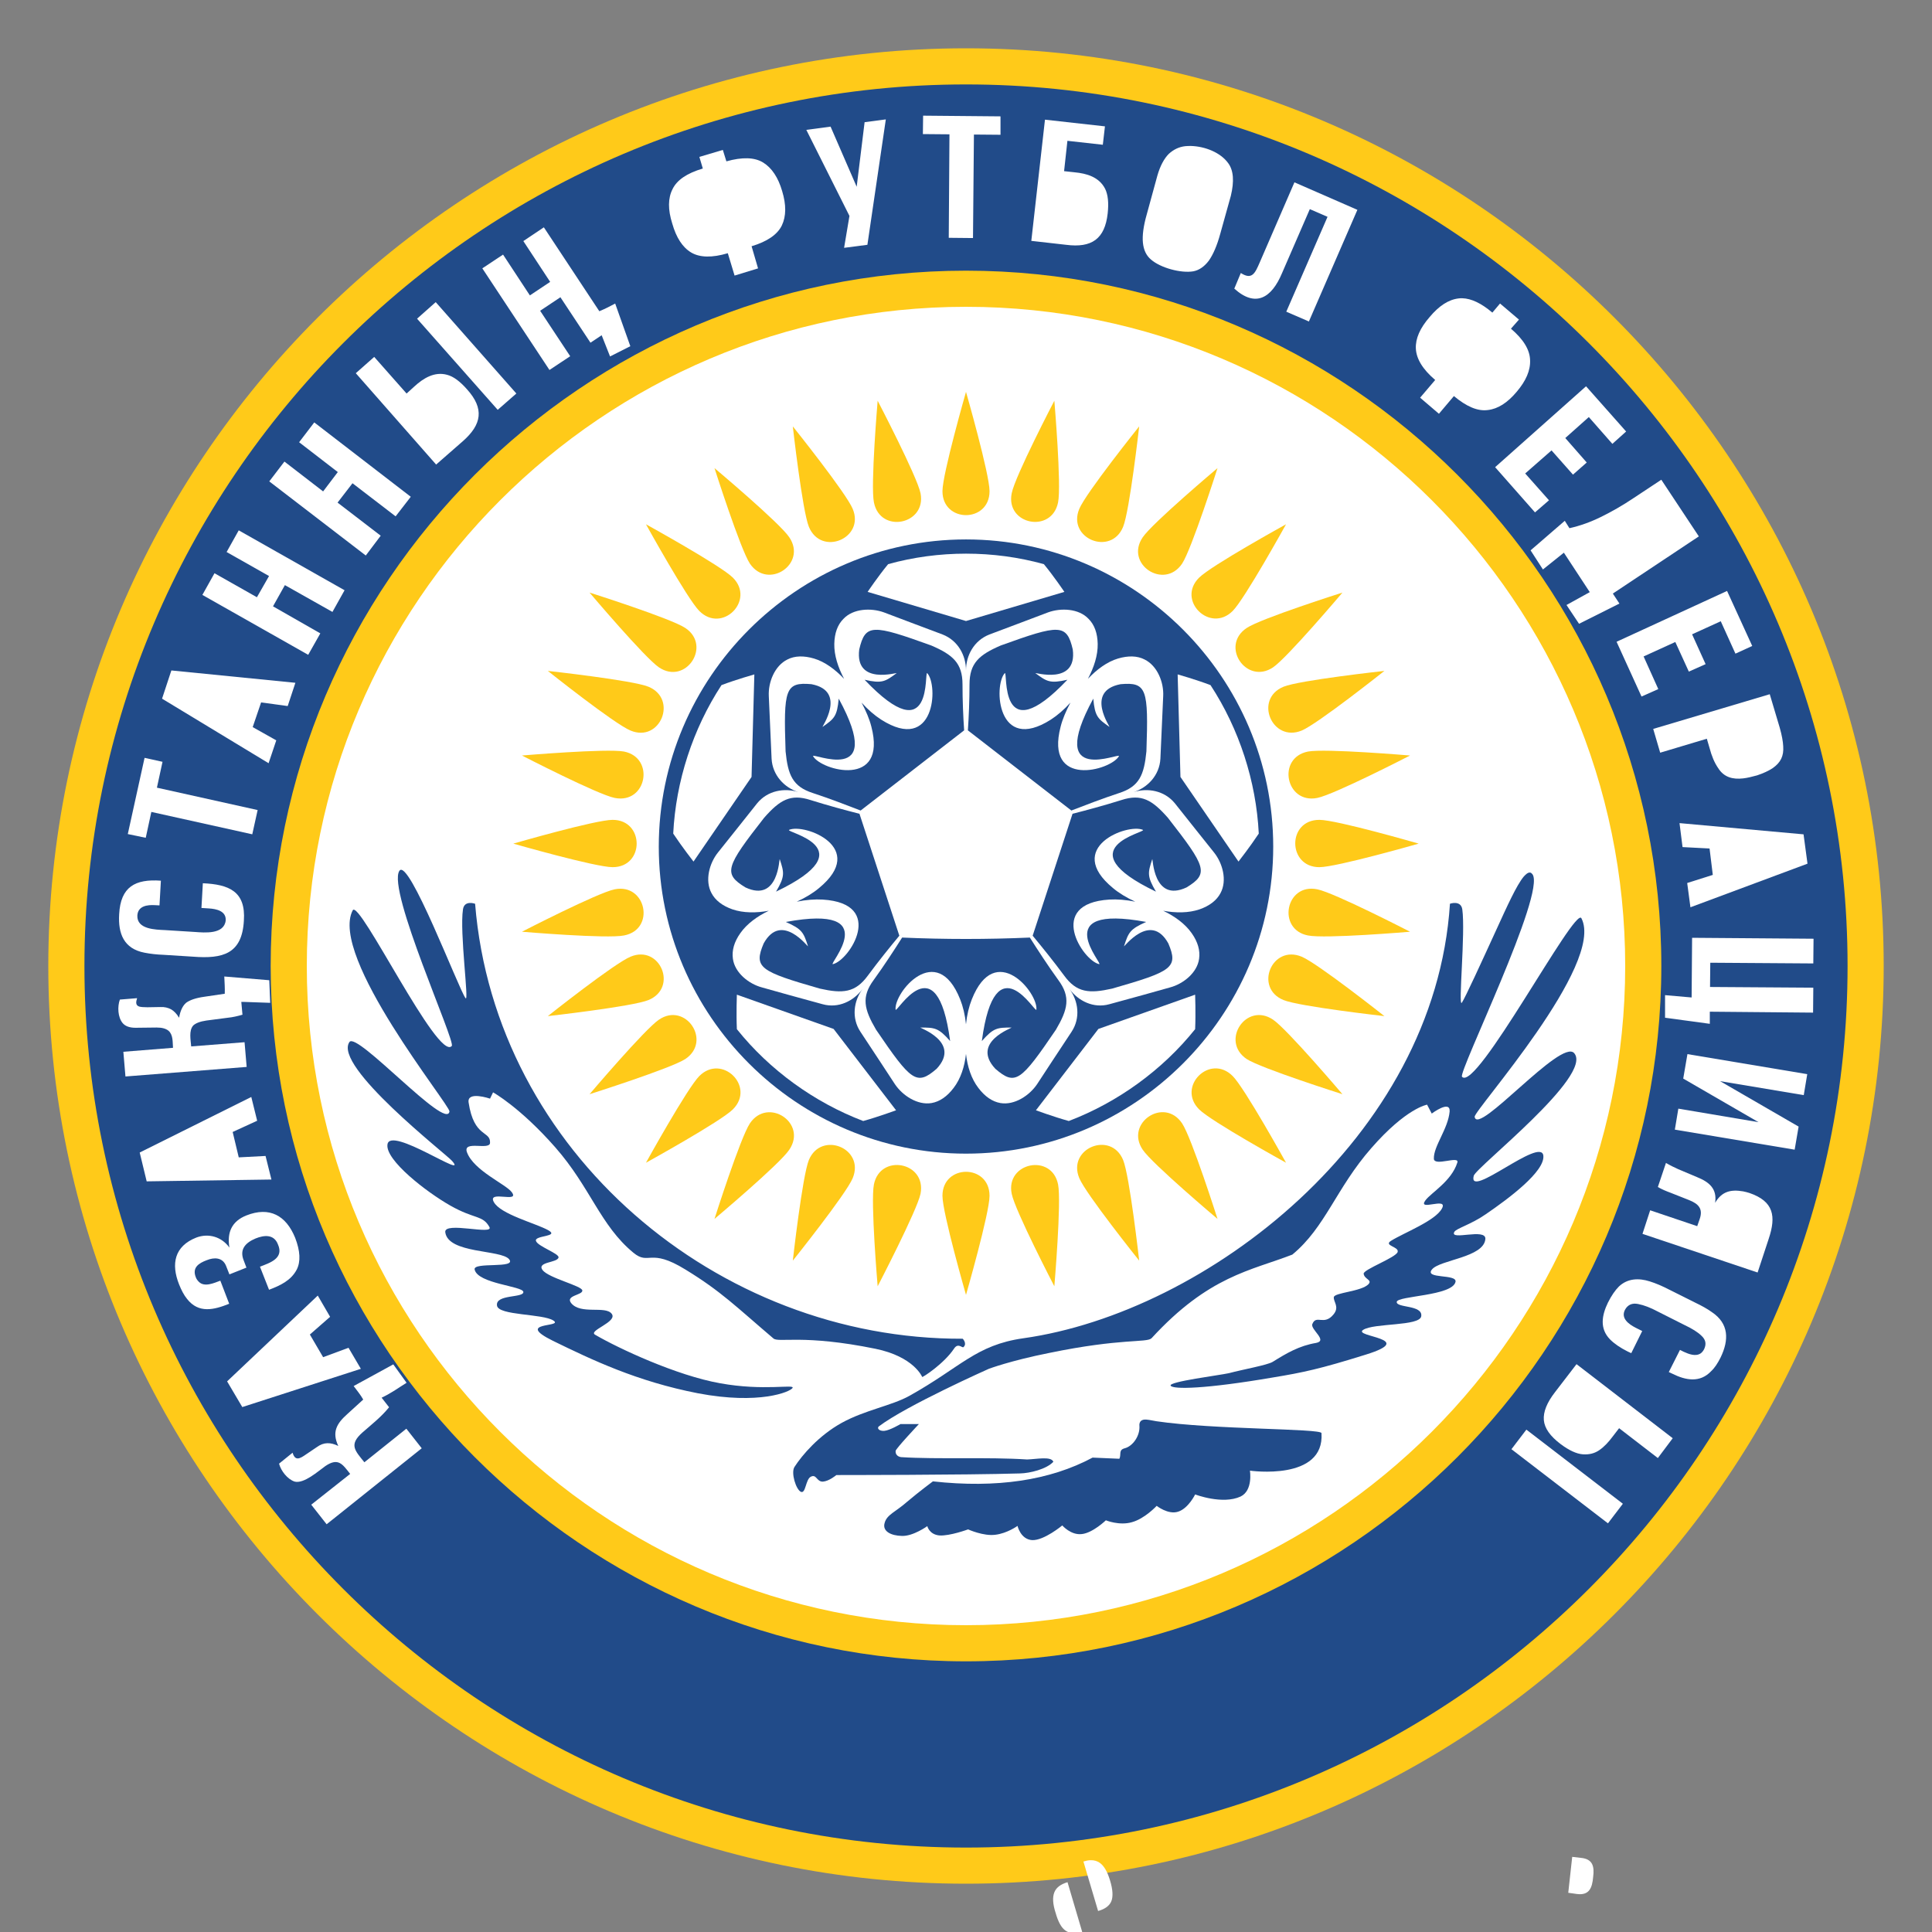 <svg xmlns="http://www.w3.org/2000/svg" width="400" height="400"><rect width="100%" height="100%" fill="#808080" stroke="none"/><g><path d="M200 390c104.628 0 190-85.372 190-190S304.628 10 200 10 10 95.372 10 200s85.372 190 190 190z" fill="#ffca19"/><path d="M200 382.52c100.526 0 182.52-81.994 182.52-182.52 0-100.526-81.994-182.52-182.52-182.52C99.474 17.48 17.48 99.474 17.48 200c0 100.526 81.994 182.52 182.52 182.52z" fill="#214b89"/><path d="M200 343.96c79.29 0 143.96-64.717 143.96-143.96 0-79.29-64.67-143.96-143.96-143.96-79.243 0-143.96 64.67-143.96 143.96 0 79.243 64.717 143.96 143.96 143.96z" fill="#ffca19"/><path d="M200 336.48c75.19 0 136.48-61.29 136.48-136.48S275.19 63.52 200 63.52 63.52 124.81 63.52 200 124.81 336.48 200 336.48z" fill="#fff"/><path d="M200 238.85c34.99 0 63.607-28.57 63.607-63.56 0-35.036-28.618-63.606-63.607-63.606-34.99 0-63.607 28.57-63.607 63.607 0 34.99 28.618 63.56 63.607 63.56z" fill="#214b89"/><path d="M255.21 126.5c2.51-2.51 11.05-17.953 11.05-17.953s-15.49 8.542-18 11.052c-4.73 4.68 2.268 11.58 6.95 6.9z" fill="#ffca19"/><path d="M263.56 138.18c2.942-1.98 14.38-15.493 14.38-15.493s-16.89 5.357-19.835 7.336c-5.55 3.716-.048 11.824 5.454 8.156z" fill="#ffca19"/><path d="M269.495 151.257c3.28-1.35 17.132-12.354 17.132-12.354s-17.615 1.93-20.897 3.28c-6.177 2.56-2.364 11.584 3.765 9.074z" fill="#ffca19"/><path d="M272.728 165.204c3.475-.675 19.207-8.783 19.207-8.783s-17.614-1.495-21.137-.82c-6.516 1.304-4.585 10.907 1.93 9.604z" fill="#ffca19"/><path d="M273.162 179.538c3.572 0 20.56-4.875 20.56-4.875s-16.988-4.922-20.56-4.922c-6.708 0-6.61 9.798 0 9.798z" fill="#ffca19"/><path d="M270.798 193.678c3.523.724 21.137-.772 21.137-.772s-15.732-8.108-19.207-8.784c-6.563-1.35-8.397 8.3-1.93 9.556z" fill="#ffca19"/><path d="M265.73 207.046c3.282 1.35 20.897 3.33 20.897 3.33s-13.85-10.955-17.132-12.306c-6.178-2.558-9.894 6.466-3.765 8.976z" fill="#ffca19"/><path d="M258.105 219.256c2.944 1.93 19.835 7.287 19.835 7.287s-11.438-13.465-14.38-15.443c-5.55-3.716-10.956 4.44-5.455 8.156z" fill="#ffca19"/><path d="M248.26 229.68c2.51 2.51 18 11.052 18 11.052s-8.54-15.444-11.05-17.953c-4.73-4.73-11.63 2.22-6.95 6.9z" fill="#ffca19"/><path d="M236.58 238.03c1.98 2.943 15.493 14.332 15.493 14.332s-5.357-16.843-7.336-19.786c-3.716-5.55-11.872-.05-8.156 5.453z" fill="#ffca19"/><path d="M223.454 243.917c1.352 3.28 12.403 17.084 12.403 17.084s-1.978-17.566-3.33-20.848c-2.557-6.13-11.63-2.364-9.073 3.765z" fill="#ffca19"/><path d="M209.46 247.15c.675 3.475 8.83 19.16 8.83 19.16s1.497-17.567.773-21.09c-1.303-6.515-10.907-4.537-9.604 1.93z" fill="#ffca19"/><path d="M195.126 247.584c0 3.572 4.874 20.51 4.874 20.51s4.874-16.938 4.874-20.51c0-6.66-9.748-6.61-9.748 0z" fill="#ffca19"/><path d="M180.937 245.22c-.724 3.523.772 21.09.772 21.09s8.155-15.685 8.88-19.16c1.254-6.563-8.35-8.397-9.653-1.93z" fill="#ffca19"/><path d="M167.473 240.152c-1.352 3.282-3.33 20.85-3.33 20.85s11.05-13.804 12.403-17.085c2.557-6.178-6.516-9.845-9.073-3.765z" fill="#ffca19"/><path d="M155.263 232.576c-1.98 2.943-7.336 19.786-7.336 19.786s13.56-11.39 15.492-14.333c3.763-5.55-4.44-10.956-8.157-5.454z" fill="#ffca19"/><path d="M144.79 222.78c-2.51 2.508-11.05 17.952-11.05 17.952s15.49-8.543 18-11.052c4.73-4.73-2.268-11.582-6.95-6.9z" fill="#ffca19"/><path d="M136.44 211.1c-2.942 1.978-14.38 15.443-14.38 15.443s16.89-5.357 19.835-7.287c5.55-3.716.048-11.872-5.454-8.156z" fill="#ffca19"/><path d="M130.554 198.07c-3.33 1.35-17.133 12.306-17.133 12.306s17.568-1.98 20.85-3.33c6.177-2.558 2.364-11.534-3.716-8.976z" fill="#ffca19"/><path d="M127.272 184.122c-3.475.676-19.207 8.784-19.207 8.784s17.614 1.496 21.137.772c6.564-1.255 4.585-10.86-1.93-9.556z" fill="#ffca19"/><path d="M126.838 169.74c-3.572 0-20.56 4.923-20.56 4.923s16.988 4.875 20.56 4.875c6.66 0 6.61-9.797 0-9.797z" fill="#ffca19"/><path d="M129.202 155.6c-3.523-.675-21.137.82-21.137.82s15.732 8.11 19.207 8.784c6.612 1.303 8.397-8.3 1.93-9.603z" fill="#ffca19"/><path d="M134.27 142.184c-3.282-1.35-20.85-3.28-20.85-3.28s13.804 11.002 17.134 12.353c6.13 2.558 9.845-6.515 3.716-9.073z" fill="#ffca19"/><path d="M141.895 130.023c-2.944-1.98-19.835-7.336-19.835-7.336s11.438 13.513 14.38 15.492c5.55 3.715 10.956-4.49 5.455-8.157z" fill="#ffca19"/><path d="M151.74 119.6c-2.51-2.51-18-11.053-18-11.053s8.54 15.443 11.05 17.953c4.73 4.73 11.63-2.22 6.95-6.9z" fill="#ffca19"/><path d="M163.42 111.25c-1.932-2.944-15.493-14.334-15.493-14.334s5.357 16.795 7.336 19.787c3.764 5.502 11.872.048 8.156-5.453z" fill="#ffca19"/><path d="M176.546 105.362c-1.352-3.282-12.403-17.084-12.403-17.084s1.978 17.518 3.33 20.8c2.557 6.177 11.63 2.365 9.073-3.716z" fill="#ffca19"/><path d="M190.59 102.13c-.725-3.524-8.88-19.16-8.88-19.16s-1.497 17.566-.773 21.04c1.303 6.564 10.907 4.585 9.652-1.88z" fill="#ffca19"/><path d="M204.874 101.694c0-3.57-4.874-20.56-4.874-20.56s-4.874 16.99-4.874 20.56c0 6.612 9.748 6.612 9.748 0z" fill="#ffca19"/><path d="M219.063 104.01c.724-3.474-.772-21.04-.772-21.04s-8.155 15.636-8.83 19.16c-1.304 6.514 8.3 8.396 9.603 1.88z" fill="#ffca19"/><path d="M232.527 109.078c1.352-3.282 3.33-20.8 3.33-20.8s-11.05 13.802-12.403 17.084c-2.557 6.13 6.564 9.845 9.073 3.716z" fill="#ffca19"/><path d="M244.737 116.703c1.98-2.992 7.336-19.787 7.336-19.787s-13.513 11.39-15.492 14.334c-3.763 5.55 4.44 10.955 8.157 5.453z" fill="#ffca19"/><path d="M98.364 187.115s-2.22-.82-2.51 1.158c-.723 4.778 1.304 19.4.532 18.387-1.4-1.834-11.824-29.342-13.706-26.35-2.558 4.005 11.68 35.326 10.858 36.243-2.847 3.33-19.16-30.548-20.51-28.087-4.97 9.555 20.172 40.345 20.028 41.648-.58 4.102-19.16-16.6-20.704-14.38-3.475 4.97 20.028 23.212 21.234 24.61 3.668 4.152-12.885-7.382-13.368-3.377-.434 3.234 8.012 9.797 13.03 12.644 5.02 2.85 6.66 1.932 8.06 4.393 1.11 1.834-9.41-1.206-9.12 1.11.578 4.488 11.533 3.57 13.222 5.598 1.64 2.028-7.48.484-7.142 2.125.627 2.944 9.94 3.426 10.086 4.633.145 1.303-5.84.434-5.453 2.847.29 2.075 9.46 1.64 11.68 3.09 2.22 1.446-8.205.192-.097 4.197 8.108 3.958 17.374 8.397 30.018 10.86 12.693 2.412 19.112-.29 19.594-1.11.435-.822-5.984.674-15.008-.966-8.977-1.593-20.994-7.19-25.868-10.04-1.544-.867 4.73-2.653 3.427-4.342-1.303-1.737-6.42.24-8.398-2.22-1.254-1.592 2.413-1.64 2.317-2.606-.048-.965-6.998-2.558-8.253-4.247-1.205-1.736 3.138-1.447 3.33-2.605.098-.82-4.39-2.316-4.68-3.426-.338-1.16 5.02-.822 2.51-2.22-2.655-1.45-9.894-3.283-11.245-5.84-1.35-2.51 5.502.337 3.716-2.028-1.205-1.64-7.865-4.44-9.265-8.252-.917-2.558 4.68-.338 4.778-1.93.145-2.607-3.33-.966-4.44-8.398-.338-2.413 4.44-.772 4.44-.772l.627-1.303s5.598 3.09 12.886 11.39c7.287 8.3 9.314 16.166 16.167 21.813 3.282 2.702 3.33-1.11 10.762 3.475 7.432 4.536 10.52 7.72 18.242 14.285 1.11.917 6.177-.917 21.09 2.123 8.01 1.64 9.7 5.84 9.7 5.84.048.144 4.488-2.703 6.612-5.888.82-1.255 1.688-.048 1.93-.29.82-.724-.146-1.737-.146-1.737-50.77.193-96.81-38.705-100.96-90.053z" fill="#214b89"/><path d="M316.808 180.658c-.484-.083-1 .46-1.36.86-1.498 1.833-3.43 6.132-5.552 10.765-3.137 6.853-6.572 14.368-7.248 15.333-.772.965.78-14.556.105-19.333-.29-1.98-2.555-1.173-2.555-1.173-3.137 48.55-50.59 84.655-88.33 89.964-9.846 1.4-12.92 5.982-23.586 11.918-3.62 2.027-9.187 2.938-14.013 5.593-4.78 2.654-8.19 6.67-9.783 9.132-.772 1.207.327 4.72 1.34 5.153 1.014.434.964-2.66 2.074-3.142 1.16-.58 1.17 1.075 2.473 1.027 1.303-.097 2.786-1.362 2.786-1.362s26.696.003 38.037-.335c2.027-.048 5.444-.865 6.89-2.41-.433-1.205-3.514-.53-5.445-.48-8.06-.532-18.528 0-26.057-.482 0 0-1.248-.093-1.152-1.3.05-.482 4.818-5.55 4.818-5.55h-3.81s-2.222 1.307-3.332 1.404c-1.158.096-1.586-.584-1.152-.922 5.743-4.344 22.77-11.92 22.77-11.92s4.493-1.694 12.504-3.287c14.96-3.088 20.115-2.07 21.176-3.036 11.872-12.934 20.567-13.993 29.157-17.323 6.853-5.645 9.072-13.754 16.36-22.055 7.238-8.3 11.54-8.986 11.54-8.986l.964 1.842s3.853-2.9 3.708-.44c-.338 3.668-3.364 7.197-3.268 9.803.097 1.64 5.342-.72 4.86.775-1.207 3.86-5.392 6.22-6.598 7.813-1.787 2.413 4.764-.813 3.413 1.697-1.35 2.558-7.95 5.062-10.557 6.703-1.593 1.013 1.72 1.194 1.382 2.304-.337 1.158-7.134 3.634-7.037 4.503.145 1.158 1.826 1.24 1.006 2.157-1.448 1.545-7.088 1.737-7.185 2.703-.095.965 1.214 1.995-.04 3.54-1.98 2.46-3.58-.017-4.4 2.01-.482 1.11 3.285 3.435.776 3.917-3.475.58-6.042 2.083-8.986 3.917-1.11.676-6.174 1.574-9.07 2.346-1.93.435-12.5 1.756-12.065 2.577.435.82 7.148.716 21.24-1.697 6.13-1.014 9.652-1.742 19.207-4.734 10.86-3.378-2.854-3.663-.586-5.11 2.22-1.45 11.685-.732 12.023-2.808.385-2.413-5.215-1.692-5.07-2.995.145-1.255 11.542-1.203 12.17-4.147.338-1.69-6.522-.53-4.88-2.556 1.64-2.027 10.77-2.465 11.06-6.325.144-2.317-7.445.436-6.432-1.446.386-.725 3.474-1.543 6.515-3.666 4.73-3.234 12.304-8.867 11.918-12.15-.53-3.956-15.713 9.257-14.41 4.19.483-1.786 24.805-20.754 20.8-25.387-2.703-3.137-20.032 17.278-20.61 13.175-.194-1.303 27.068-31.61 22.097-41.117-1.35-2.51-21.82 36.2-24.717 32.823-.82-.917 17.474-38.17 14.58-41.935-.146-.193-.3-.307-.462-.335zm15.932 540.282c.37-.005.652.06.67.314.048.58-.522 1.064-1.487 1.257-.965.242-2.13.538-2.178-.04-.05-.58.48-1.016 1.445-1.258.09-.03.932-.263 1.55-.272z" fill="#214b89"/><path d="M237.353 293.914c-1.69-.145-1.447 1.303-1.447 1.303.144 2.027-1.352 4.2-3.04 4.633-1.352.338-.677 1.303-1.11 2.172l-5.55-.24c-8.832 4.728-19.884 6.37-33.06 4.92 0 0-2.798 2.076-5.308 4.2-2.46 2.17-4.198 2.654-4.68 4.39-.532 1.74 1.302 2.656 3.57 2.704 2.317.096 5.26-2.027 5.26-2.027s.387 1.736 2.51 1.93c2.124.144 5.936-1.255 5.936-1.255s3.186 1.447 5.647 1.11c2.462-.29 4.585-1.834 4.585-1.834s.628 2.8 3.04 2.945c2.462.096 6.226-3.04 6.226-3.04s1.787 2.074 4.055 1.785c2.268-.24 4.97-2.847 4.97-2.847s2.8 1.158 5.406.386c2.655-.725 5.117-3.38 5.117-3.38s2.365 1.883 4.44 1.207c2.123-.676 3.523-3.57 3.523-3.57s5.646 2.17 9.41.433c2.606-1.255 1.93-5.357 1.93-5.357s15.492 2.22 14.817-7.77c-.05-.965-22.49-.724-34.17-2.46-.674-.098-1.398-.29-2.074-.34z" fill="#214b89"/><path d="M332.908 315.39l3.09-4.054-19.98-15.347-3.09 4.053 19.98 15.347z" fill="#fff"/><path d="M149.657 31.04l-4.86 1.445.713 2.408c-3.282.966-5.346 2.37-6.263 4.253-.965 1.882-.98 4.247-.063 7.142.82 2.896 2.13 4.93 3.917 5.99 1.787 1.063 4.35 1.113 7.584.147l1.403 4.63 4.86-1.488-1.34-4.587c3.232-.965 5.345-2.412 6.262-4.294.916-1.93.93-4.295.062-7.142-.82-2.8-2.132-4.776-3.917-5.886-1.786-1.11-4.343-1.17-7.625-.252l-.733-2.367zm76.12 354.095c.76-.022 1.406.174 1.95.566.868.628 1.563 1.84 2.094 3.624.58 1.883.66 3.33.273 4.294-.386.966-1.344 1.646-2.744 2.032l-3.038-10.242c.525-.163 1.012-.26 1.466-.273zm-4.76 4.55l3.038 10.286c-1.448.435-2.615.33-3.435-.25-.87-.58-1.543-1.826-2.074-3.708-.58-1.786-.658-3.176-.272-4.19.386-1.013 1.296-1.7 2.744-2.136z" fill="#fff"/><path d="M174.76 51.31l4.826-.627L183.4 24.72l-4.393.578-1.64 13.368-5.406-12.45-5.018.675 8.928 17.81-1.11 6.61z" fill="#fff"/><path d="M201.448 49.284l.193-21.428 5.502.048v-3.812l-16.022-.145-.048 3.813 5.502.048-.145 21.427 5.018.05z" fill="#fff"/><path d="M216.35 24.776l-2.828 25.094 7.227.817c5.26.676 8.007-1.206 8.587-6.514.24-2.22.055-3.863-.524-5.07-1.255-2.46-3.81-3.193-6.368-3.434l-2.136-.232.69-6.284 7.33.817.44-3.81-12.42-1.384zm109.16 359.666l1.82.21c2.414.24 2.804 1.74 2.515 3.96-.194 2.267-.815 3.855-3.373 3.518l-1.78-.252.817-7.436z" fill="#fff"/><path d="M246.596 30.222c-.404-.01-.814.007-1.194.042-1.303.145-2.4.675-3.414 1.592-.965.965-1.788 2.477-2.367 4.504l-2.22 8.106c-.675 2.365-.92 4.333-.774 5.78.145 1.497.69 2.658 1.655 3.478 1.98 1.738 6.22 2.885 8.777 2.45 1.255-.24 2.31-1.013 3.226-2.22.87-1.254 1.69-3.083 2.367-5.592l2.178-7.813c.724-2.993.566-5.27-.544-6.767-1.605-2.238-4.86-3.48-7.688-3.56zM488.24 730.112c1.113-.124 2.414.44 2.85 1.382.288.724.188 1.922-.294 3.708l-2.662 9.656c-.386 1.496-.866 2.463-1.445 2.85-1.158.867-3.33.185-3.96-1.07-.288-.675-.28-1.777.106-3.225l2.66-9.7c.53-1.737 1.11-2.84 1.738-3.225.29-.205.634-.336 1.005-.377z" fill="#fff"/><path d="M267.998 37.75l-7.19 16.6c-.965 2.22-1.593 3.67-3.91 2.173l-1.35 3.233c4.39 3.957 7.72 1.98 9.893-3.233l5.744-13.224 3.667 1.592-8.54 19.642 4.68 2.027 10.04-23.116-13.032-5.694z" fill="#fff"/><path d="M302.753 61.747c-.267-.008-.515.01-.775.04-2.075.243-4.06 1.54-5.99 3.856-1.98 2.268-2.946 4.44-2.85 6.514.097 2.123 1.395 4.294 4.002 6.514l-3.12 3.667 3.895 3.33 3.1-3.665c2.606 2.17 4.914 3.18 7.038 2.89 2.075-.24 4.06-1.496 5.99-3.812 1.882-2.22 2.84-4.39 2.744-6.514-.048-2.124-1.353-4.295-3.96-6.515l1.656-1.884-3.917-3.33-1.592 1.885c-2.28-1.942-4.352-2.92-6.22-2.973zM599.877 793.3c.94-.044 1.898.37 2.87 1.213l-6.892 8.148c-1.158-.964-1.745-1.974-1.697-3.036 0-1.013.687-2.274 1.99-3.77 1.207-1.448 2.317-2.272 3.33-2.514.133-.024.265-.035.4-.04zm7.22 6.842c1.11.965 1.688 1.975 1.59 3.037-.047 1.06-.678 2.307-1.884 3.706-1.254 1.545-2.4 2.405-3.413 2.598-1.014.193-2.09-.18-3.247-1.194l6.954-8.148z" fill="#fff"/><path d="M336.673 89.34l-8.3-9.363-18.823 16.746 8.253 9.363 2.896-2.51-4.924-5.55 5.453-4.777 4.44 5.018 2.847-2.51-4.44-5.067 4.874-4.343 4.875 5.55 2.848-2.557z" fill="#fff"/><path d="M343.954 99.324l-5.697 3.77c-2.365 1.593-4.678 2.898-6.85 3.96-2.17 1.06-4.3 1.82-6.472 2.303l-.963-1.53-7.08 6.118 2.555 3.958 4.336-3.477 5.362 8.17-4.817 2.66 2.597 3.895 8.358-4.188-1.362-2.073 17.805-11.836-7.77-11.73zM680.4 869.544l2.072 3.183-14.62 9.72-3.142-4.733c1.93-.53 3.965-1.306 6.137-2.367 2.124-1.014 4.388-2.36 6.85-4l2.702-1.802z" fill="#fff"/><path d="M362.78 133.74l-5.21-11.39-22.876 10.52 5.164 11.34 3.474-1.543-3.04-6.756 6.563-2.992 2.8 6.13 3.474-1.545-2.8-6.177 5.936-2.703 3.04 6.708 3.475-1.59z" fill="#fff"/><path d="M366.41 143.73l-24.13 7.185 1.444 4.922 9.656-2.89.566 1.926c.434 1.64 1.008 3.038 1.78 4.148 1.207 1.93 3.05 2.38 5.174 2.137.87-.096 1.83-.34 2.89-.628 1.303-.435 2.378-.93 3.247-1.51 1.64-1.157 2.302-2.497 2.158-4.524-.05-1.013-.278-2.267-.713-3.812l-2.073-6.954zM723.1 957.26l.63 2.116c.626 2.317-.733 3.282-2.808 3.812-1.255.435-2.215.53-2.89.336-.725-.242-1.263-1.066-1.697-2.514l-.482-1.592 7.247-2.157z" fill="#fff"/><path d="M347.725 170.416l.628 4.964 5.593.293.67 5.467-5.3 1.676.67 5.027 24.236-9.028-.817-6.074-25.68-2.324zm180.34 422.3l11.374.587-10.852 3.52-.523-4.106z" fill="#fff"/><path d="M375.425 199.47l.05-5.116-25.145-.193-.096 12.355-5.502-.482v4.68l9.266 1.256v-2.51l21.38.192.047-5.164-21.38-.145.05-5.02 21.33.146z" fill="#fff"/><path d="M374.17 222.393l-24.805-4.15-.87 5.067 15.59 9.024-16.602-2.8-.724 4.345 24.805 4.15.82-4.78-16.264-9.41 17.327 2.896.724-4.343z" fill="#fff"/><path d="M344.918 240.774l-1.676 4.985c.82.482 1.722.855 2.64 1.193l3.812 1.508c1.93.773 2.944 1.774 2.22 3.897l-.524 1.508-9.74-3.288-1.592 4.88 23.837 8.002 2.304-6.997c1.544-4.633 1.066-7.73-4.002-9.468-.434-.145-.864-.24-1.298-.335-2.558-.435-4.403.002-5.802 2.367.434-2.896-1.198-4.286-3.708-5.3l-3.917-1.654c-.868-.386-1.735-.816-2.555-1.3zm181.766 462.043c.63-.054 1.343.088 2.158.377 2.268.724 3.23 1.825 2.408 4.19l-.48 1.508-6.893-2.325.482-1.53c.482-1.477 1.274-2.13 2.324-2.22z" fill="#fff"/><path d="M340.003 275.575l-1.352-.675c-1.398-.724-3.136-1.93-2.22-3.716.58-1.062 1.497-1.448 2.704-1.207 1.255.24 2.606.772 4.054 1.544l5.55 2.8c1.544.724 2.8 1.497 3.57 2.27.82.77 1.014 1.64.532 2.7-.193.387-.435.677-.676.87-1.062.772-2.51.193-3.57-.29l-.773-.386-2.316 4.585.724.337c2.8 1.4 5.743 1.93 8.06-.53.723-.677 1.35-1.642 1.93-2.8 1.786-3.668 1.737-7.046-1.786-9.41-1.013-.725-2.17-1.352-3.378-1.93l-5.502-2.752c-1.4-.724-2.75-1.303-4.005-1.69-2.268-.723-4.585-.626-6.37 1.063-.773.772-1.545 1.882-2.27 3.33-1.253 2.606-1.784 5.356.436 7.625.917.917 2.123 1.737 3.667 2.51l.724.337 2.27-4.585z" fill="#fff"/><path d="M326.4 282.436l-4.44 5.78c-1.688 2.173-2.47 4.114-2.324 5.803.145 1.688 1.305 3.323 3.477 4.963 1.737 1.303 3.284 2.02 4.587 2.116 1.303.096 2.464-.178 3.477-.902.965-.675 1.882-1.655 2.702-2.765l1.34-1.738 8.022 6.18 3.08-4.106-19.92-15.334zm159.652 478.41l5.885 4.546-1.11 1.446c-.627.917-1.308 1.355-2.032 1.403-.675 0-1.577-.393-2.64-1.214-1.11-.87-1.796-1.643-1.99-2.367-.192-.676.06-1.5.734-2.368l1.152-1.445z" fill="#fff"/><path d="M65.79 268.234l-18.77 17.763 3.143 5.32 24.55-7.918-2.557-4.357-5.257 1.948-2.745-4.69 4.19-3.667-2.556-4.4zm26.967 475.594l2.073 3.56-10.703 3.918 8.63-7.478z" fill="#fff"/><path d="M47.498 263.848l3.523-1.4-.53-1.4c-.965-2.315.242-3.715 2.413-4.632 1.786-.724 3.813-.917 4.633 1.207 1.303 2.895-1.592 3.812-3.716 4.633l1.882 4.777c2.27-.868 4.537-1.882 5.743-4.198.82-1.64.724-3.813-.338-6.564-1.882-4.632-5.308-6.514-10.086-4.632-3.04 1.207-4.053 3.523-3.522 6.66-1.592-2.22-4.295-3.04-6.853-2.075-4.536 1.786-5.26 5.453-3.57 9.7.482 1.207 1.012 2.22 1.64 2.992 2.413 3.09 5.598 2.27 8.735 1.014l-1.834-4.78c-1.303.484-3.282 1.4-4.44.242-.24-.24-.483-.53-.627-.917-.822-2.026.578-2.943 2.267-3.57 1.544-.628 3.233-.58 3.957 1.11l.724 1.833z" fill="#fff"/><path d="M52.027 227.117l-23.104 11.5 1.445 5.97 25.827-.378-1.215-4.88-5.55.292-1.257-5.258 5.07-2.325-1.216-4.923zm17.37 453.524l.964 4.022-11.394.67 10.432-4.69z" fill="#fff"/><path d="M41.707 187.983l1.544.097c1.546.096 3.62.53 3.476 2.51-.338 2.895-4.343 2.51-6.37 2.364l-6.178-.386c-1.978-.097-5.84-.145-5.743-2.992.097-2.027 2.076-2.268 3.668-2.172l.917.048.29-5.115c-5.31-.386-8.35 1.255-8.64 6.95-.24 4.005.966 7.142 5.26 7.962 1.256.24 2.51.385 3.91.434l6.13.386c6.177.482 10.134-.58 10.52-7.432.435-6.13-3.137-7.53-8.494-7.77l-.29 5.115z" fill="#fff"/><path d="M53.338 167.714l-20.85-4.633 1.16-5.356-3.717-.82-3.473 15.78 3.716.773 1.158-5.357 20.898 4.633 1.11-5.02z" fill="#fff"/><path d="M35.48 138.808l-1.928 5.844 22.057 13.363 1.59-4.733-4.88-2.744 1.74-5.11 5.507.753 1.592-4.817-25.68-2.555zm20.08 405.747l11.332 1.634-1.3 3.853-10.032-5.488z" fill="#fff"/><path d="M44.41 118.682l-2.51 4.488 21.91 12.403 2.51-4.44-9.797-5.598 2.46-4.392 9.846 5.55 2.51-4.488-21.912-12.403-2.51 4.488 8.784 4.97-2.51 4.393-8.783-4.97z" fill="#fff"/><path d="M58.887 95.565l-3.136 4.102 19.98 15.347 3.09-4.102-8.93-6.853 3.09-4.007 8.928 6.853 3.136-4.054-19.98-15.395-3.136 4.103 8.01 6.177-3.04 4.005-8.01-6.177z" fill="#fff"/><path d="M90.208 62.555l-3.86 3.427 16.697 18.87 3.86-3.38L90.21 62.556z" fill="#fff"/><path d="M77.476 73.895l-3.812 3.373 16.632 18.914 5.508-4.817c3.958-3.475 4.5-6.76.88-10.767-1.448-1.64-2.802-2.657-4.105-2.995-2.607-.724-4.927.692-6.81 2.43l-1.59 1.445-6.704-7.583zm49.747 377.69c.97-.04 1.84.65 2.744 1.677 1.496 1.69 2.314 3.17.335 4.86l-1.34 1.214-4.964-5.592 1.34-1.215c.688-.635 1.303-.92 1.885-.944z" fill="#fff"/><path d="M104.155 52.71l-4.295 2.848 13.9 21.04 4.294-2.846-6.225-9.41 4.197-2.8 6.226 9.41 2.316-1.544 1.737 4.392 4.198-2.124-3.136-8.83c-1.16.626-2.125 1.11-3.283 1.59L112.6 47.065l-4.246 2.847 5.55 8.447-4.2 2.8-5.55-8.447z" fill="#fff"/><path d="M39.583 216.65c-.096-1.303-.53-3.282.435-4.344.53-.482 1.4-.82 2.702-1.013l4.44-.58c1.014-.096 2.027-.337 3.04-.627l-.24-2.654h.482l5.502.193-.193-4.68-9.314-.773c.05 1.206.145 2.413.097 3.57l-4.247.628c-1.737.242-2.992.676-3.764 1.255-.724.627-1.207 1.69-1.448 3.09-.483-.822-1.062-1.4-1.64-1.74-.628-.336-1.4-.53-2.22-.48l-2.703.047c-.772 0-1.35-.048-1.69-.145-.867-.29-.626-1.11-.433-1.737l-3.57.29c-.532 1.447-.435 3.667.578 4.874.53.627 1.4.965 2.654.965l4.39-.05c1.16 0 1.93.242 2.462.676.965.87.82 2.317.917 3.523l-10.28.82.434 5.115 25.095-1.978-.435-5.116-11.052.87z" fill="#fff"/><path d="M75.44 302.746c-1.93-2.413-3.28-3.62-.385-6.178 1.93-1.69 3.91-3.233 5.5-5.212l-1.543-1.978c2.123-1.014 3.523-2.075 5.164-3.09l-2.75-3.81-8.205 4.487c.676.917 1.45 1.834 1.98 2.8l-3.282 2.99c-2.22 1.98-3.234 3.717-1.882 6.613-1.593-.773-2.993-.82-4.44.24l-2.22 1.497c-1.303.917-2.27 1.448-2.8-.338l-2.8 2.268c.388 1.496 1.74 3.234 3.235 3.716 1.93.484 4.875-2.17 6.37-3.232 2.656-1.786 3.524-.386 5.117 1.64l-8.06 6.37 3.186 4.055 19.69-15.733-3.185-4.054-8.687 6.95z" fill="#fff"/><path d="M244.4 160.86l-.58-21.233s3.764 1.06 6.805 2.22c5.936 9.072 9.46 19.93 9.99 30.74-1.786 2.704-4.2 5.792-4.2 5.792L244.4 160.86z" fill="#fff"/><path d="M227.412 213.03l20.028-7.094s.144 3.91 0 7.142c-6.757 8.446-16.023 15.154-26.157 19.015-3.137-.87-6.805-2.22-6.805-2.22l12.934-16.843z" fill="#fff"/><path d="M172.588 213.03l12.934 16.843s-3.668 1.35-6.805 2.22c-10.134-3.86-19.4-10.57-26.157-19.015-.144-3.233 0-7.142 0-7.142l20.028 7.094z" fill="#fff"/><path d="M155.6 160.86l-12.016 17.52s-2.413-3.09-4.2-5.792c.532-10.81 4.055-21.67 9.99-30.74 3.042-1.16 6.806-2.22 6.806-2.22l-.58 21.233z" fill="#fff"/><path d="M200 128.575l-20.366-6.032s2.172-3.234 4.247-5.743c10.425-2.896 21.815-2.896 32.24 0 2.074 2.51 4.246 5.743 4.246 5.743L200 128.575z" fill="#fff"/><path d="M221.862 213.61c-2.22 3.378-6.033 9.12-7.143 10.858-1.593 2.365-4.682 4.392-7.578 3.91-1.69-.29-3.233-1.352-4.584-3.138-1.448-1.882-2.268-4.392-2.558-7.046-.29 2.654-1.11 5.164-2.558 7.046-1.35 1.786-2.895 2.847-4.584 3.137-2.896.483-5.985-1.544-7.577-3.91-1.11-1.736-4.922-7.48-7.142-10.858-1.882-2.848-1.4-6.37.435-8.832-1.834 2.46-4.97 4.054-8.253 3.137-3.91-1.062-10.57-2.896-12.548-3.475-2.75-.724-5.646-3.04-6.032-5.936-.24-1.69.24-3.475 1.544-5.31 1.352-1.93 3.475-3.473 5.888-4.632-2.606.483-5.26.483-7.53-.29-2.074-.723-3.57-1.88-4.342-3.377-1.4-2.606-.434-6.178 1.35-8.398 1.304-1.592 5.6-7.046 8.11-10.183 2.17-2.654 5.645-3.233 8.54-2.316-2.895-.917-5.356-3.475-5.55-6.9-.192-4.007-.482-10.908-.578-12.983-.145-2.848 1.206-6.274 3.86-7.577 1.497-.772 3.38-.82 5.502-.193 2.27.676 4.392 2.268 6.226 4.2-1.255-2.366-2.075-4.876-2.027-7.24.048-2.22.676-3.958 1.882-5.164 2.027-2.17 5.743-2.316 8.397-1.35 1.93.723 8.398 3.185 12.162 4.584 3.185 1.255 4.826 4.344 4.826 7.432 0-3.088 1.64-6.177 4.826-7.432 3.764-1.4 10.23-3.86 12.162-4.585 2.654-.966 6.37-.82 8.397 1.35 1.206 1.207 1.834 2.945 1.882 5.165.048 2.364-.772 4.874-2.027 7.24 1.834-1.932 3.957-3.524 6.226-4.2 2.123-.627 4.005-.58 5.5.193 2.656 1.303 4.007 4.73 3.862 7.577-.096 2.075-.386 8.976-.58 12.982-.192 3.426-2.653 5.984-5.55 6.9 2.897-.916 6.37-.337 8.543 2.317 2.51 3.137 6.806 8.59 8.11 10.183 1.784 2.22 2.75 5.792 1.35 8.398-.772 1.496-2.268 2.654-4.343 3.378-2.27.772-4.923.772-7.53.29 2.414 1.158 4.537 2.702 5.89 4.632 1.302 1.834 1.784 3.62 1.543 5.31-.386 2.895-3.282 5.21-6.032 5.935-1.98.58-8.64 2.413-12.548 3.475-3.282.917-6.42-.676-8.253-3.137 1.834 2.46 2.317 5.984.435 8.83z" fill="#fff"/><path d="M178.186 167.81l21.428-16.6c-.193-2.8-.338-6.227-.338-9.508 0-4.392-1.98-6.13-6.467-8.06-12.162-4.39-13.658-4.536-14.913.82-.965 7.578 8.108 4.634 7.72 4.923-2.363 1.738-2.99 2.172-6.61 1.352 14.478 15.25 12.258-2.172 12.982-1.352 2.315 2.558 1.59 16.698-9.557 9.604-1.35-.87-2.75-2.076-4.054-3.524.916 1.737 1.64 3.427 2.026 4.97 3.33 12.79-10.327 9.122-12.065 6.13-.53-.965 15.348 6.515 5.31-11.92-.338 3.667-.917 4.15-3.33 5.84-.386.29 5.212-7.385-2.316-8.832-5.454-.483-5.792 1.013-5.357 13.898.482 4.875 1.447 7.288 5.646 8.64 3.523 1.157 7.143 2.557 9.893 3.62z" fill="#214b89"/><path d="M186.198 193.726l-8.253-25.24c-2.847-.724-6.61-1.737-10.134-2.847-4.15-1.352-6.37 0-9.603 3.667-7.963 10.182-8.542 11.582-3.86 14.43 6.948 3.233 6.948-6.274 7.093-5.84.917 2.8 1.11 3.523-.772 6.708 18.966-9.073 1.737-12.306 2.703-12.79 3.186-1.398 16.41 3.67 6.178 12.066-1.207 1.015-2.8 1.98-4.585 2.8 1.93-.386 3.764-.53 5.357-.434 13.175.82 5.502 12.644 2.123 13.368-1.11.24 10.907-12.548-9.748-8.735 3.378 1.495 3.668 2.17 4.585 5.018.144.434-5.454-7.287-9.17-.58-2.123 5.02-.82 5.792 11.63 9.363 4.73 1.063 7.336.87 9.942-2.7 2.172-2.945 4.633-5.986 6.516-8.254z" fill="#214b89"/><path d="M213.223 194.112c-8.83.386-17.615.386-26.446 0-1.593 2.51-3.716 5.79-5.888 8.784-2.607 3.523-1.98 6.08.482 10.28 7.287 10.713 8.397 11.678 12.547 8.107 5.21-5.598-3.813-8.542-3.33-8.542 2.943 0 3.715.05 6.128 2.8-2.75-20.752-11.196-5.454-11.293-6.515-.386-3.475 8.494-14.382 13.368-2.124.58 1.45 1.014 3.235 1.207 5.165.193-1.93.627-3.716 1.207-5.164 4.874-12.257 13.754-1.35 13.368 2.125-.097 1.06-8.542-14.237-11.293 6.515 2.413-2.75 3.185-2.8 6.13-2.8.48 0-8.543 2.945-3.33 8.543 4.15 3.57 5.26 2.606 12.546-8.108 2.462-4.2 3.09-6.756.483-10.28-2.17-2.992-4.294-6.273-5.887-8.783z" fill="#214b89"/><path d="M222.055 168.486l-8.253 25.24c1.883 2.268 4.344 5.31 6.516 8.253 2.606 3.57 5.212 3.763 9.94 2.7 12.452-3.57 13.755-4.342 11.632-9.36-3.716-6.71-9.314 1.012-9.17.578.917-2.847 1.207-3.523 4.585-5.02-20.655-3.812-8.64 8.977-9.748 8.736-3.38-.724-11.052-12.548 2.123-13.368 1.593-.097 3.426.048 5.357.434-1.786-.82-3.378-1.785-4.585-2.8-10.23-8.396 2.992-13.463 6.177-12.064.965.483-16.264 3.716 2.702 12.79-1.882-3.186-1.69-3.91-.772-6.71.145-.433.145 9.074 7.094 5.84 4.68-2.847 4.102-4.247-3.86-14.43-3.234-3.667-5.454-5.018-9.605-3.667-3.524 1.11-7.288 2.122-10.135 2.846z" fill="#214b89"/><path d="M200.386 151.21l21.428 16.6c2.75-1.06 6.37-2.46 9.893-3.62 4.2-1.35 5.164-3.763 5.646-8.638.435-12.885.097-14.38-5.357-13.898-7.528 1.447-1.93 9.12-2.316 8.83-2.413-1.688-2.992-2.17-3.33-5.838-10.038 18.435 5.84 10.955 5.31 11.92-1.74 2.992-15.396 6.66-12.066-6.13.386-1.543 1.11-3.233 2.027-4.97-1.302 1.448-2.702 2.654-4.053 3.523-11.148 7.093-11.872-7.047-9.556-9.605.725-.82-1.495 16.602 12.983 1.352-3.62.82-4.247.386-6.61-1.352-.388-.29 8.685 2.655 7.72-4.922-1.255-5.357-2.75-5.212-14.912-.82-4.487 1.93-6.466 3.667-6.466 8.06 0 3.28-.145 6.707-.338 9.506z" fill="#214b89"/></g></svg>